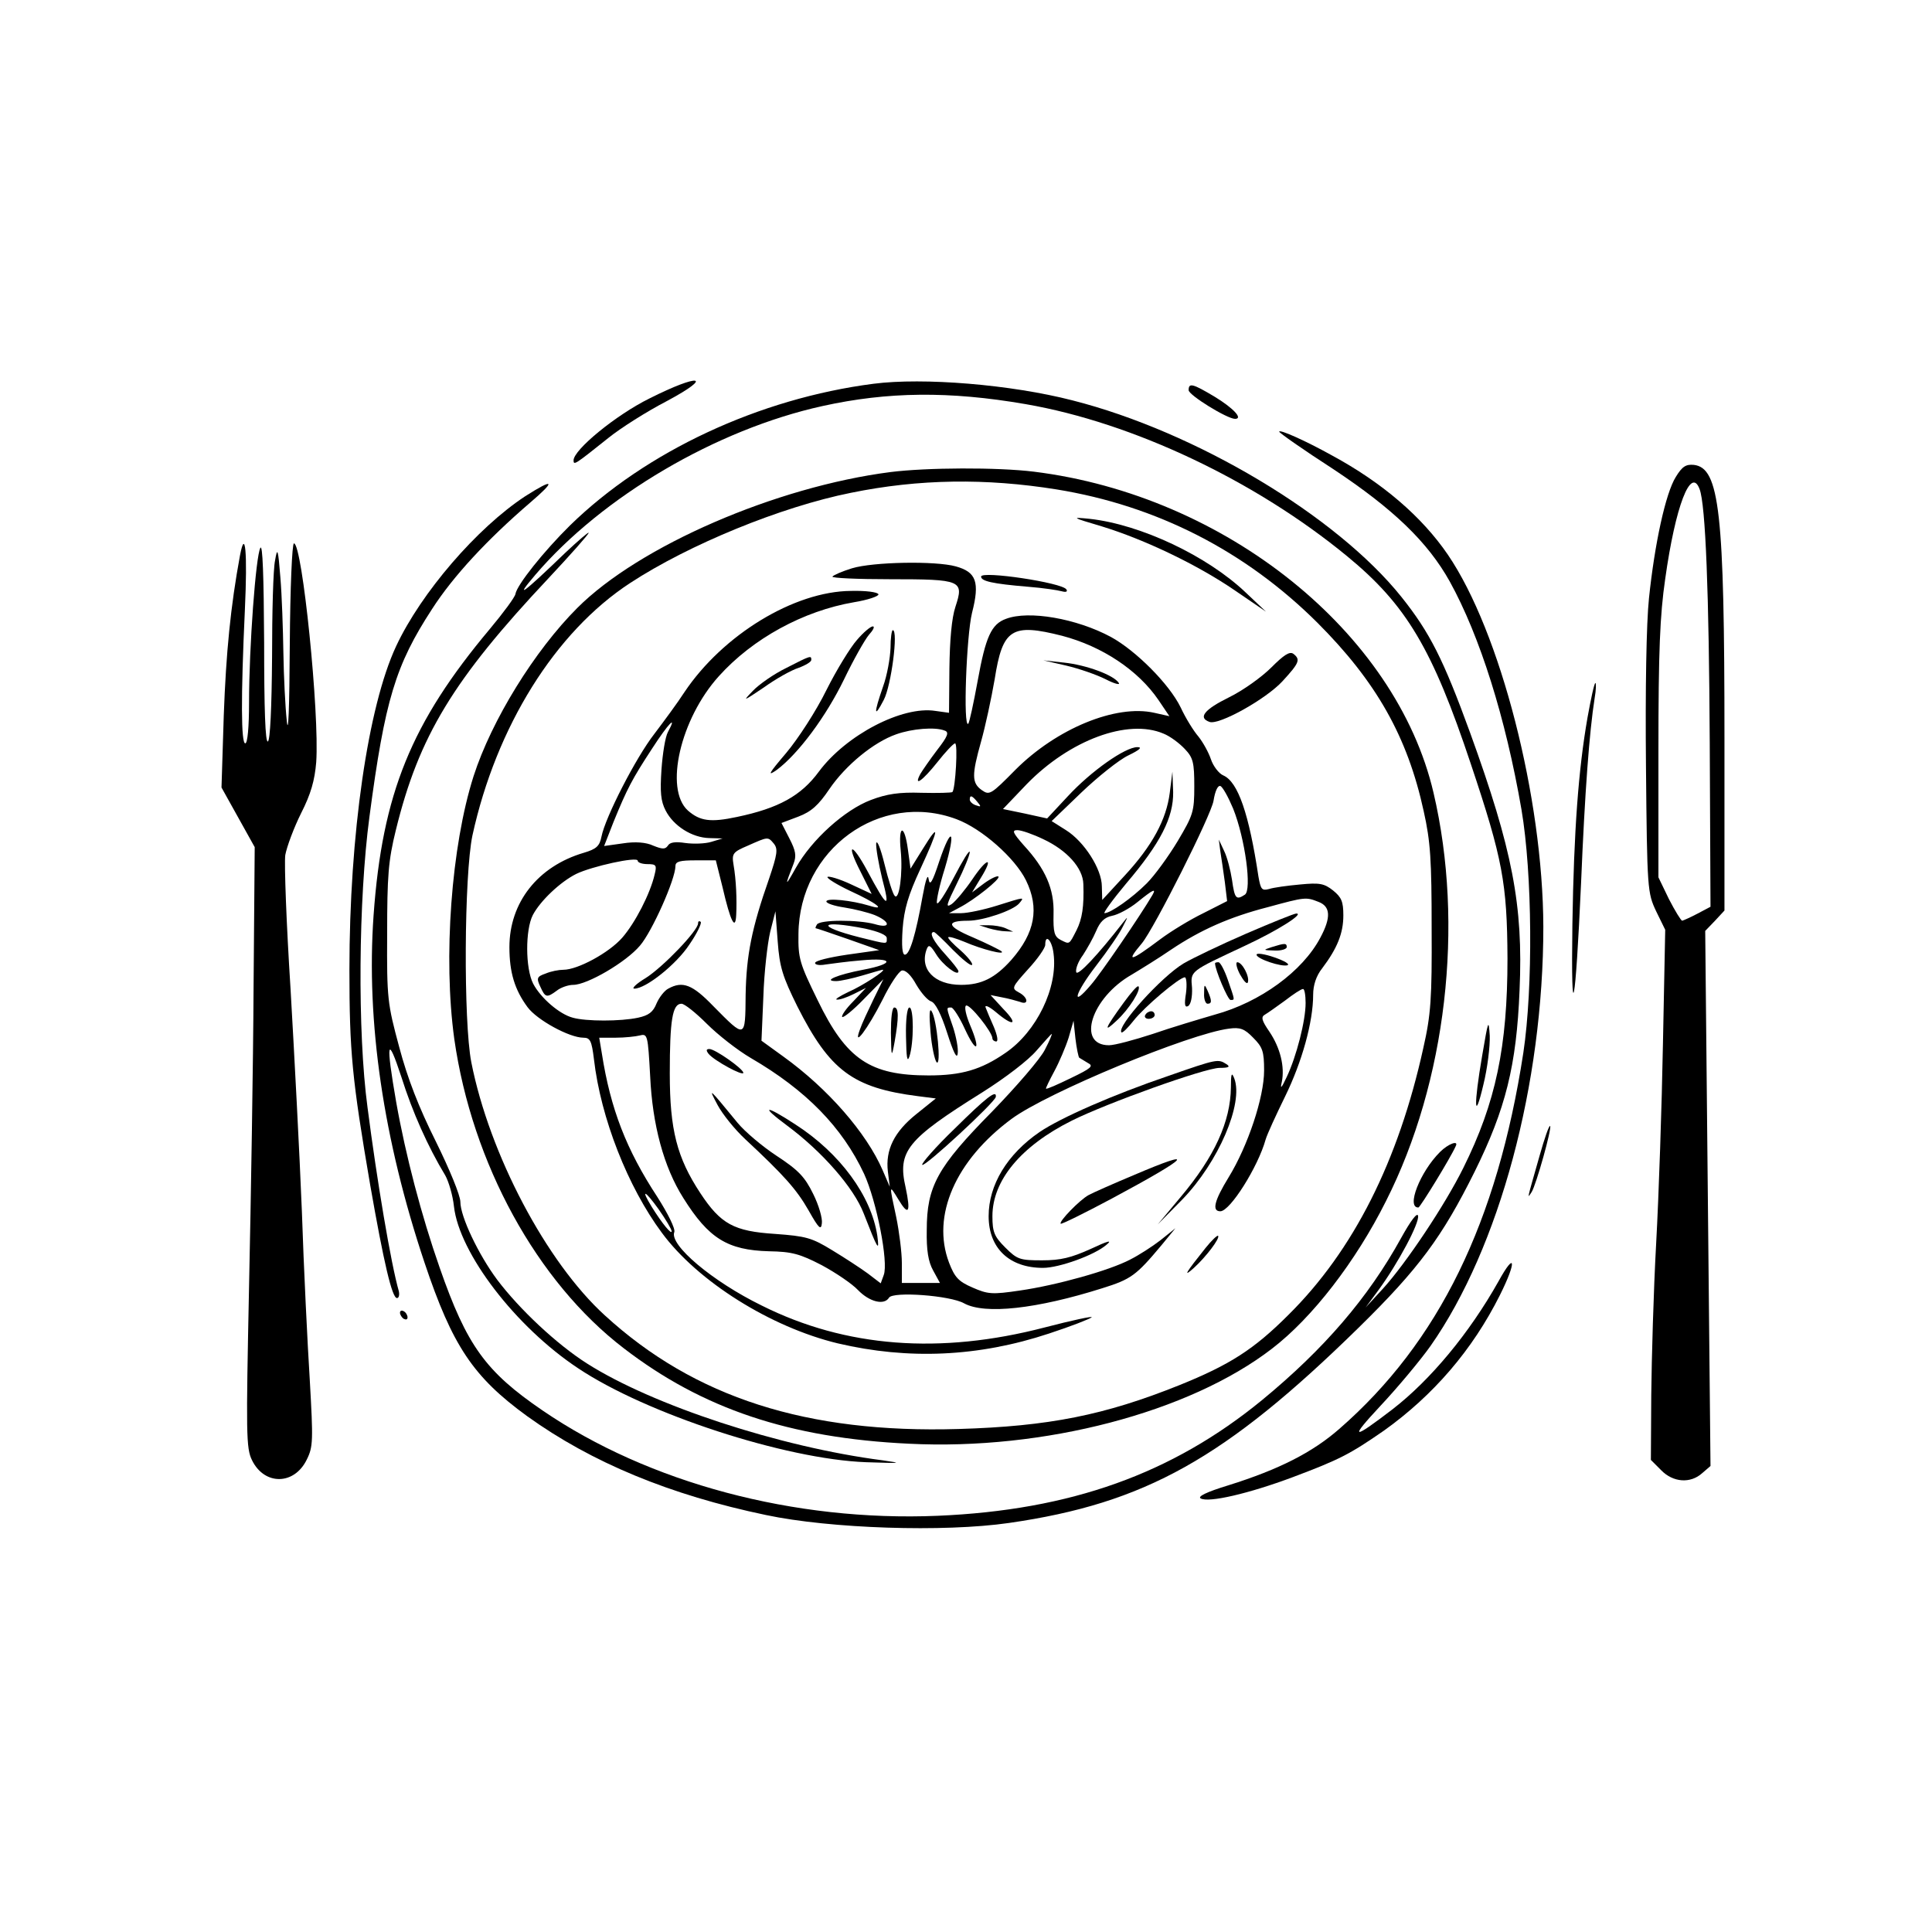 <?xml version="1.0" standalone="no"?>
<!DOCTYPE svg PUBLIC "-//W3C//DTD SVG 20010904//EN"
 "http://www.w3.org/TR/2001/REC-SVG-20010904/DTD/svg10.dtd">
<svg version="1.0" xmlns="http://www.w3.org/2000/svg"
 width="512pt" height="512pt" viewBox="0 0 512 512"
 preserveAspectRatio="xMidYMid meet">
<g transform="translate(0,512) scale(0.1,-0.1)"
fill="#000000" stroke="none">
<path d="M1721 4064 c-89 -44 -201 -136 -201 -164 0 -14 4 -11 93 60 31 25
100 69 154 97 127 68 87 74 -46 7z"/>
<path d="M2315 4103 c-303 -39 -603 -179 -804 -375 -70 -69 -141 -158 -145
-182 -1 -8 -32 -50 -68 -93 -208 -248 -285 -436 -308 -759 -20 -282 26 -594
135 -920 74 -221 129 -303 272 -407 171 -123 379 -209 633 -262 170 -36 471
-46 644 -21 361 52 573 171 927 518 159 156 221 240 307 413 82 166 111 281
119 481 10 225 -19 373 -131 682 -71 195 -107 266 -182 360 -172 215 -545 438
-872 521 -163 42 -395 61 -527 44z m403 -54 c284 -49 609 -203 852 -403 157
-129 226 -245 328 -551 84 -251 96 -315 97 -515 0 -234 -31 -382 -117 -555
-49 -99 -152 -253 -213 -320 l-46 -50 34 46 c52 71 109 178 105 197 -2 10 -19
-12 -45 -59 -87 -158 -204 -294 -368 -429 -239 -196 -508 -292 -860 -307 -380
-16 -766 87 -1047 279 -151 103 -201 172 -273 379 -48 137 -90 297 -115 438
-28 161 -24 182 14 66 29 -92 70 -184 116 -260 9 -16 20 -53 23 -82 14 -124
163 -319 329 -429 181 -121 549 -241 763 -249 93 -3 100 -3 44 5 -272 35 -610
146 -784 257 -80 51 -178 143 -237 221 -50 67 -98 168 -98 207 0 17 -29 87
-65 160 -45 90 -75 167 -97 250 -31 115 -33 128 -32 300 0 153 3 194 23 275
61 249 152 399 405 668 58 62 106 116 106 120 0 3 -28 -21 -62 -53 -113 -109
-137 -126 -79 -58 177 207 479 385 761 447 172 38 336 40 538 5z"/>
<path d="M2360 3869 c-304 -39 -666 -196 -830 -360 -113 -113 -227 -297 -275
-446 -59 -185 -81 -481 -51 -697 47 -329 219 -643 449 -819 208 -160 439 -238
756 -253 357 -18 743 83 962 252 107 82 222 231 302 391 160 316 208 732 126
1082 -99 425 -551 788 -1059 851 -97 12 -285 11 -380 -1z m440 -46 c265 -43
500 -163 691 -353 156 -156 239 -302 282 -500 18 -80 21 -130 21 -310 1 -186
-2 -229 -22 -317 -66 -300 -185 -537 -358 -708 -91 -91 -155 -132 -289 -186
-197 -79 -345 -109 -585 -116 -401 -12 -699 83 -937 301 -155 141 -306 427
-354 671 -21 108 -19 496 3 601 63 288 219 539 418 669 156 102 400 202 585
239 181 37 358 39 545 9z"/>
<path d="M2920 3725 c114 -35 254 -102 353 -170 l82 -56 -54 51 c-102 97 -278
180 -413 195 -50 5 -49 4 32 -20z"/>
<path d="M2258 3614 c-26 -8 -49 -18 -52 -22 -2 -4 67 -7 153 -7 190 0 196 -3
173 -73 -10 -30 -15 -88 -16 -164 l-1 -117 -36 5 c-88 14 -237 -64 -309 -161
-47 -64 -107 -97 -217 -120 -70 -15 -98 -11 -130 17 -63 57 -20 243 82 356 90
100 224 173 358 196 37 6 66 16 65 21 -2 6 -34 10 -73 9 -150 -1 -339 -116
-441 -268 -18 -28 -55 -78 -80 -111 -49 -63 -130 -221 -140 -272 -5 -25 -13
-33 -47 -43 -122 -36 -197 -132 -197 -250 0 -67 14 -113 48 -159 25 -34 111
-81 148 -81 18 0 22 -8 28 -57 18 -156 90 -339 180 -460 95 -129 288 -250 466
-293 187 -44 373 -36 560 26 58 19 109 39 113 43 4 4 -52 -8 -125 -27 -277
-72 -527 -53 -749 58 -131 64 -246 161 -232 195 3 9 -17 49 -45 93 -82 125
-124 233 -147 380 l-7 42 44 0 c23 0 52 3 64 6 20 5 21 1 27 -108 6 -129 36
-241 88 -323 67 -107 117 -138 227 -141 61 -1 82 -7 140 -37 37 -20 80 -49 96
-66 30 -31 69 -41 82 -20 10 17 162 6 199 -15 55 -30 192 -15 366 40 77 24 90
34 157 114 l37 45 -40 -32 c-22 -17 -58 -40 -80 -51 -55 -29 -195 -68 -292
-82 -74 -11 -85 -10 -126 8 -37 16 -47 27 -62 66 -47 124 17 271 166 381 95
70 472 226 576 239 29 4 41 0 64 -24 25 -25 29 -36 29 -87 0 -71 -43 -200 -94
-283 -38 -62 -45 -90 -22 -90 26 0 100 118 120 190 4 14 28 66 52 115 44 90
74 196 74 269 0 25 8 50 24 70 40 53 56 93 56 140 0 37 -5 48 -27 66 -24 19
-36 21 -88 16 -33 -3 -70 -8 -82 -12 -19 -5 -22 -1 -28 33 -25 166 -54 251
-93 268 -12 5 -27 25 -33 43 -6 18 -21 45 -33 60 -13 15 -34 49 -47 77 -30 62
-119 151 -185 187 -91 49 -218 71 -278 48 -39 -14 -54 -48 -75 -164 -11 -60
-22 -111 -25 -114 -14 -13 -5 233 10 294 21 82 11 108 -43 123 -54 15 -219 12
-275 -5z m557 -179 c106 -28 201 -91 255 -170 l29 -43 -40 9 c-102 23 -259
-42 -368 -151 -65 -66 -69 -68 -89 -54 -27 19 -27 40 -2 129 11 39 27 113 36
165 21 134 45 149 179 115z m-1045 -255 c-7 -13 -14 -57 -17 -99 -4 -60 -2
-84 11 -109 21 -41 70 -72 116 -73 l35 -1 -30 -9 c-16 -5 -47 -6 -69 -3 -26 4
-41 2 -46 -7 -7 -10 -14 -10 -39 0 -19 9 -48 11 -80 6 l-50 -7 25 64 c36 88
49 113 102 194 44 68 68 92 42 44z m733 4 c13 -4 9 -15 -19 -51 -19 -25 -39
-54 -45 -64 -19 -36 6 -18 45 31 22 28 43 50 47 50 8 0 1 -120 -7 -129 -2 -2
-39 -3 -82 -2 -59 2 -92 -3 -134 -19 -69 -26 -157 -105 -199 -180 -29 -52 -30
-50 -6 11 8 21 6 34 -11 67 l-21 41 45 17 c34 13 53 30 82 73 43 63 117 124
177 145 42 15 103 20 128 10z m580 -8 c18 -7 43 -26 57 -41 22 -23 25 -36 25
-99 0 -67 -3 -76 -44 -145 -24 -40 -61 -91 -82 -112 -39 -39 -96 -79 -112 -79
-4 0 21 35 57 78 92 108 126 176 125 243 l-2 54 -7 -56 c-9 -71 -46 -140 -120
-220 l-59 -64 -1 36 c0 46 -47 119 -95 149 l-38 24 79 76 c43 41 99 86 124 98
31 15 38 22 24 22 -32 0 -122 -63 -184 -130 l-55 -59 -59 13 -58 12 63 66
c114 117 268 174 362 134z m185 -199 c32 -80 50 -216 31 -228 -23 -15 -27 -11
-34 39 -4 26 -13 61 -21 77 l-14 30 4 -31 c3 -17 8 -54 12 -82 l6 -50 -63 -32
c-35 -17 -86 -48 -114 -69 -80 -60 -93 -63 -49 -11 33 40 184 340 190 378 4
25 11 41 18 39 6 -2 21 -29 34 -60z m-678 18 c11 -13 10 -14 -4 -9 -9 3 -16
10 -16 15 0 13 6 11 20 -6z m-55 -46 c67 -25 155 -103 184 -162 36 -74 24
-139 -39 -211 -43 -48 -79 -66 -133 -66 -71 0 -111 42 -91 95 5 13 10 10 25
-14 17 -28 59 -60 59 -45 0 4 -16 24 -35 45 -32 35 -44 59 -30 59 3 0 25 -21
50 -47 25 -25 48 -44 51 -40 3 3 -10 20 -30 38 -20 17 -35 33 -33 35 2 3 21
-3 43 -12 46 -20 110 -36 98 -25 -5 4 -39 21 -76 37 -69 29 -73 44 -12 44 39
0 119 27 135 46 14 17 17 18 -59 -6 -35 -11 -78 -20 -95 -20 l-32 0 28 15 c39
20 109 76 103 82 -3 3 -20 -5 -38 -18 l-32 -24 23 38 c36 58 17 55 -22 -3 -19
-28 -44 -58 -55 -66 -17 -11 -14 -2 14 55 19 38 34 75 34 83 -1 7 -19 -23 -42
-67 -23 -44 -43 -75 -45 -68 -2 6 7 48 21 92 30 101 18 116 -15 18 -18 -55
-25 -66 -28 -47 -2 16 -8 -1 -16 -45 -18 -101 -34 -155 -47 -155 -7 0 -9 23
-6 68 4 53 15 90 47 159 50 108 52 127 7 54 l-33 -53 -7 51 c-9 68 -26 66 -19
-3 6 -60 -4 -134 -16 -120 -5 5 -17 43 -27 84 -10 41 -20 66 -22 55 -1 -11 6
-53 16 -94 22 -83 14 -79 -40 22 -41 76 -57 74 -18 -2 l30 -60 -56 26 c-30 14
-58 22 -61 19 -3 -3 24 -20 60 -37 70 -32 98 -54 50 -39 -46 14 -113 21 -113
11 0 -5 21 -12 48 -16 26 -4 62 -13 80 -20 43 -18 43 -37 0 -24 -44 12 -145
12 -153 -1 -3 -5 -5 -10 -3 -10 2 0 40 -13 86 -29 l82 -29 -85 -12 c-47 -7
-85 -16 -85 -22 0 -5 12 -7 28 -4 15 2 57 8 95 11 86 8 89 -9 4 -25 -68 -13
-108 -30 -71 -30 11 0 43 7 70 15 27 8 51 15 53 15 12 0 -54 -43 -91 -59 -23
-11 -37 -20 -30 -20 7 -1 27 6 45 15 l32 16 -34 -36 c-19 -19 -32 -38 -29 -41
3 -3 29 18 57 47 l52 53 -26 -53 c-14 -29 -31 -65 -36 -80 -20 -53 21 2 60 79
20 41 43 75 51 77 10 2 25 -13 38 -37 13 -22 30 -42 40 -45 11 -4 26 -33 42
-83 17 -53 26 -71 28 -55 2 13 -4 44 -12 69 -19 55 -19 53 -5 53 5 0 22 -26
36 -57 31 -67 43 -58 14 10 -11 26 -16 49 -11 52 9 6 70 -70 70 -87 0 -4 5 -8
10 -8 6 0 3 16 -6 38 -9 20 -19 44 -22 52 -3 8 9 3 27 -12 47 -40 61 -34 20 8
l-34 37 30 -6 c17 -3 38 -9 48 -12 24 -10 22 12 -3 25 -20 11 -19 13 25 62 25
27 45 56 45 64 0 31 18 12 22 -23 12 -90 -45 -207 -127 -263 -65 -45 -117 -60
-204 -60 -155 0 -218 42 -294 199 -48 98 -52 111 -51 176 2 224 216 380 419
304z m230 -53 c62 -29 105 -76 106 -119 2 -59 -3 -92 -18 -122 -20 -39 -18
-38 -42 -26 -17 9 -20 20 -19 69 2 66 -21 119 -79 182 -29 33 -32 40 -17 40
11 0 42 -11 69 -24z m-714 -12 c11 -14 9 -28 -13 -93 -46 -131 -60 -202 -62
-307 -1 -118 0 -117 -86 -30 -55 57 -81 67 -119 46 -10 -5 -24 -23 -31 -39 -9
-23 -21 -32 -49 -38 -46 -10 -138 -10 -173 0 -35 9 -85 52 -105 90 -21 41 -21
143 -1 182 20 38 73 88 115 109 41 20 163 47 163 35 0 -5 12 -9 26 -9 23 0 25
-3 19 -27 -12 -52 -52 -129 -86 -168 -35 -40 -118 -85 -156 -85 -12 0 -33 -4
-47 -10 -23 -8 -25 -12 -14 -35 13 -29 17 -30 44 -10 10 8 30 15 43 15 37 0
140 60 177 104 32 37 94 176 94 211 0 12 12 15 54 15 l53 0 18 -72 c21 -91 34
-115 36 -73 2 40 0 93 -7 133 -5 30 -2 34 38 51 54 24 53 24 69 5z m1003 -136
c-31 -53 -138 -210 -163 -238 -54 -64 -43 -23 14 51 31 40 63 87 71 104 14 27
14 28 0 10 -66 -85 -121 -144 -124 -131 -2 9 6 29 18 45 11 17 27 45 35 64 10
24 22 36 42 40 16 3 46 19 67 36 42 34 51 38 40 19z m440 -18 c32 -12 34 -41
5 -95 -47 -89 -159 -171 -280 -204 -41 -12 -115 -34 -164 -51 -49 -16 -101
-30 -116 -30 -87 0 -47 126 60 187 25 15 72 44 104 66 79 53 156 87 257 113
99 27 101 27 134 14z m-1381 -277 c86 -170 147 -216 320 -238 l47 -6 -51 -41
c-59 -47 -83 -95 -76 -153 l5 -40 -19 44 c-43 99 -145 216 -263 301 l-58 42 5
117 c2 64 11 141 18 171 l14 55 6 -80 c5 -68 13 -93 52 -172z m180 206 c36 -8
57 -17 57 -25 0 -17 5 -17 -72 2 -118 30 -107 47 15 23z m1167 -197 c0 -47
-24 -141 -50 -196 -14 -30 -18 -34 -13 -13 8 40 -4 90 -33 133 -20 29 -23 39
-12 45 7 4 31 21 53 37 22 17 43 31 48 31 4 1 7 -16 7 -37z m-1587 -55 c29
-29 81 -70 117 -91 146 -85 242 -183 300 -307 33 -72 65 -234 52 -268 l-8 -22
-34 26 c-19 14 -62 42 -95 62 -54 33 -69 37 -151 43 -109 7 -144 26 -198 108
-62 94 -81 168 -81 317 0 142 7 185 31 185 8 0 38 -24 67 -53z m987 -90 c3 -2
13 -8 23 -14 16 -8 9 -14 -45 -40 -35 -17 -64 -30 -66 -28 -1 1 9 22 22 46 13
24 30 64 38 89 l13 45 5 -47 c3 -26 8 -49 10 -51z m-91 21 c-12 -24 -75 -97
-140 -164 -145 -147 -173 -198 -173 -314 -1 -53 4 -84 17 -107 l18 -33 -51 0
-50 0 0 53 c0 28 -7 83 -15 122 -19 88 -19 87 6 46 27 -45 33 -34 19 32 -22
96 3 127 203 252 62 39 123 86 144 111 21 24 39 44 40 44 2 0 -6 -19 -18 -42z
m-989 -481 c0 -10 -25 20 -53 65 -30 49 -18 44 18 -6 19 -27 35 -54 35 -59z"/>
<path d="M2826 3356 c34 -8 80 -24 104 -36 23 -12 39 -16 35 -10 -13 21 -87
48 -145 54 l-55 6 61 -14z"/>
<path d="M2620 2660 c14 -4 34 -8 45 -8 l20 -1 -20 9 c-11 5 -31 8 -45 8 l-25
0 25 -8z"/>
<path d="M2361 2383 c1 -67 2 -67 10 -23 11 63 11 90 -1 90 -6 0 -9 -28 -9
-67z"/>
<path d="M2401 2373 c1 -55 3 -70 9 -53 12 36 12 130 0 130 -6 0 -10 -32 -9
-77z"/>
<path d="M2466 2385 c3 -38 11 -74 16 -80 13 -13 1 113 -13 135 -6 10 -7 -9
-3 -55z"/>
<path d="M1850 2673 c0 -19 -93 -116 -139 -145 -25 -15 -38 -28 -30 -28 31 0
112 65 146 117 20 29 33 56 30 60 -4 3 -7 2 -7 -4z"/>
<path d="M3303 2646 c-67 -29 -142 -65 -166 -79 -59 -35 -179 -168 -165 -183
3 -2 17 12 32 31 28 36 121 115 136 115 4 0 6 -19 3 -42 -5 -31 -3 -39 6 -34
7 5 11 24 10 48 -4 46 -8 42 141 112 88 41 158 86 135 85 -5 0 -65 -24 -132
-53z"/>
<path d="M3370 2610 c-24 -8 -23 -8 8 -9 17 -1 32 4 32 9 0 11 -5 11 -40 0z"/>
<path d="M3330 2590 c0 -11 66 -33 82 -28 7 3 -9 12 -35 21 -26 9 -47 12 -47
7z"/>
<path d="M3220 2567 c0 -17 34 -97 41 -97 12 0 12 -2 -7 53 -9 26 -20 47 -25
47 -5 0 -9 -1 -9 -3z"/>
<path d="M3286 2538 c10 -18 19 -28 21 -21 5 15 -15 53 -28 53 -5 0 -2 -15 7
-32z"/>
<path d="M2978 2463 c-51 -70 -55 -82 -19 -48 33 30 66 83 58 91 -3 3 -20 -17
-39 -43z"/>
<path d="M3191 2488 c-1 -16 4 -28 9 -28 12 0 12 8 0 35 -8 18 -9 17 -9 -7z"/>
<path d="M3035 2430 c-3 -5 1 -10 9 -10 9 0 16 5 16 10 0 6 -4 10 -9 10 -6 0
-13 -4 -16 -10z"/>
<path d="M1878 2327 c15 -18 92 -60 92 -50 -1 11 -75 63 -90 63 -9 0 -9 -4 -2
-13z"/>
<path d="M1902 2191 c13 -24 45 -64 73 -90 103 -96 136 -133 168 -189 27 -48
33 -53 35 -34 2 13 -8 48 -23 78 -22 45 -39 63 -97 101 -38 25 -84 64 -103 87
-78 95 -79 96 -53 47z"/>
<path d="M2086 2137 c93 -69 177 -165 203 -233 37 -95 42 -104 36 -59 -16 106
-99 219 -217 295 -81 53 -95 51 -22 -3z"/>
<path d="M2530 2129 c-51 -49 -89 -93 -86 -96 6 -7 192 165 195 180 3 21 -26
-2 -109 -84z"/>
<path d="M2600 3592 c0 -12 29 -19 125 -27 39 -3 78 -9 89 -12 11 -3 16 -1 12
5 -11 18 -226 50 -226 34z"/>
<path d="M2271 3424 c-17 -19 -54 -79 -81 -133 -27 -55 -75 -129 -107 -167
-46 -54 -51 -63 -24 -44 57 43 130 141 178 240 25 52 55 105 66 118 11 12 16
22 10 22 -6 0 -25 -16 -42 -36z"/>
<path d="M2360 3403 c-1 -27 -9 -73 -20 -103 -25 -72 -24 -85 2 -35 20 38 39
185 24 185 -3 0 -6 -21 -6 -47z"/>
<path d="M3369 3351 c-25 -25 -75 -61 -112 -79 -65 -32 -83 -54 -52 -65 24
-10 150 60 194 108 44 48 48 57 29 72 -10 8 -26 -3 -59 -36z"/>
<path d="M2084 3350 c-33 -16 -73 -44 -89 -61 -28 -29 -26 -28 29 9 32 23 73
46 92 52 19 7 34 16 34 21 0 12 0 13 -66 -21z"/>
<path d="M3097 2269 c-147 -50 -286 -111 -342 -149 -86 -59 -135 -140 -135
-223 0 -85 55 -137 144 -137 43 0 137 34 168 61 17 14 5 11 -42 -11 -51 -23
-79 -30 -128 -30 -59 0 -66 2 -98 34 -29 29 -34 41 -34 83 0 95 76 186 210
253 94 47 354 140 392 140 25 0 29 3 18 10 -22 14 -24 14 -153 -31z"/>
<path d="M3262 2238 c-1 -90 -43 -183 -133 -290 l-61 -73 65 66 c96 99 163
255 138 321 -7 18 -9 13 -9 -24z"/>
<path d="M3005 2006 c-55 -23 -109 -47 -120 -53 -24 -13 -80 -71 -74 -76 2 -2
63 28 136 67 207 111 229 135 58 62z"/>
<path d="M3195 1813 c-52 -65 -62 -81 -31 -53 32 29 70 79 64 85 -2 2 -17 -12
-33 -32z"/>
<path d="M3928 2323 c-23 -134 -21 -180 3 -78 11 44 18 103 17 130 -3 46 -4
42 -20 -52z"/>
<path d="M3816 2067 c-53 -53 -90 -148 -57 -147 5 1 86 133 99 163 8 16 -20 6
-42 -16z"/>
<path d="M3150 4086 c0 -13 102 -76 123 -76 22 0 -4 28 -53 58 -60 36 -70 38
-70 18z"/>
<path d="M3390 3976 c0 -3 64 -48 143 -99 160 -106 251 -194 309 -298 80 -145
148 -361 190 -604 29 -170 31 -472 5 -645 -69 -449 -224 -767 -488 -997 -71
-62 -159 -107 -293 -149 -59 -18 -83 -30 -74 -35 21 -12 128 13 243 56 125 47
152 61 243 124 130 93 234 213 307 359 45 90 41 118 -4 36 -77 -137 -180 -261
-281 -339 -107 -82 -115 -80 -32 9 46 49 106 121 133 159 183 261 299 694 299
1111 -1 342 -114 782 -253 986 -69 101 -174 191 -307 263 -72 40 -140 70 -140
63z"/>
<path d="M4441 3856 c-27 -43 -56 -177 -71 -321 -7 -66 -10 -243 -8 -445 3
-329 4 -336 27 -385 l24 -49 -6 -301 c-3 -165 -11 -403 -18 -530 -7 -126 -12
-307 -13 -402 l-1 -172 27 -27 c32 -33 78 -36 109 -8 l22 19 -7 709 -7 709 26
27 25 27 0 457 c0 599 -13 716 -81 724 -21 2 -31 -4 -48 -32z m63 -32 c16 -41
25 -276 27 -673 l2 -434 -34 -18 c-19 -10 -37 -18 -41 -19 -3 0 -19 26 -35 57
l-28 58 0 335 c0 265 4 360 18 456 27 193 68 299 91 238z"/>
<path d="M1392 3805 c-128 -84 -276 -256 -342 -397 -75 -160 -124 -500 -124
-858 0 -217 7 -290 55 -570 36 -206 58 -300 71 -300 5 0 7 8 5 18 -21 73 -58
293 -83 487 -27 200 -24 552 5 770 41 310 69 402 166 551 56 87 146 184 260
282 69 59 64 66 -13 17z"/>
<path d="M636 3648 c-25 -135 -37 -259 -43 -424 l-6 -191 44 -79 44 -79 -3
-370 c-1 -203 -7 -561 -12 -795 -8 -390 -8 -428 8 -460 33 -67 112 -66 145 2
17 34 17 51 8 210 -6 95 -16 297 -21 448 -6 151 -20 416 -30 589 -11 172 -17
332 -14 355 4 22 23 73 42 111 26 51 36 87 40 135 9 129 -37 580 -59 580 -5 0
-10 -120 -11 -267 -1 -174 -4 -245 -8 -203 -4 36 -8 117 -9 180 -1 63 -4 153
-8 200 -6 76 -8 81 -14 45 -5 -22 -8 -138 -8 -257 -1 -133 -5 -219 -11 -223
-7 -4 -10 86 -10 262 -1 179 -4 262 -10 251 -12 -20 -30 -263 -30 -410 0 -65
-4 -108 -10 -108 -11 0 -12 118 -1 355 7 151 1 217 -13 143z"/>
<path d="M4207 3218 c-24 -138 -36 -297 -40 -548 -4 -284 8 -224 23 110 10
242 22 401 36 490 4 22 4 40 2 40 -3 0 -12 -42 -21 -92z"/>
<path d="M4080 2057 c-35 -123 -33 -114 -21 -96 12 19 54 169 49 175 -3 2 -15
-33 -28 -79z"/>
<path d="M1060 1641 c0 -5 5 -13 10 -16 6 -3 10 -2 10 4 0 5 -4 13 -10 16 -5
3 -10 2 -10 -4z"/>
</g>
</svg>